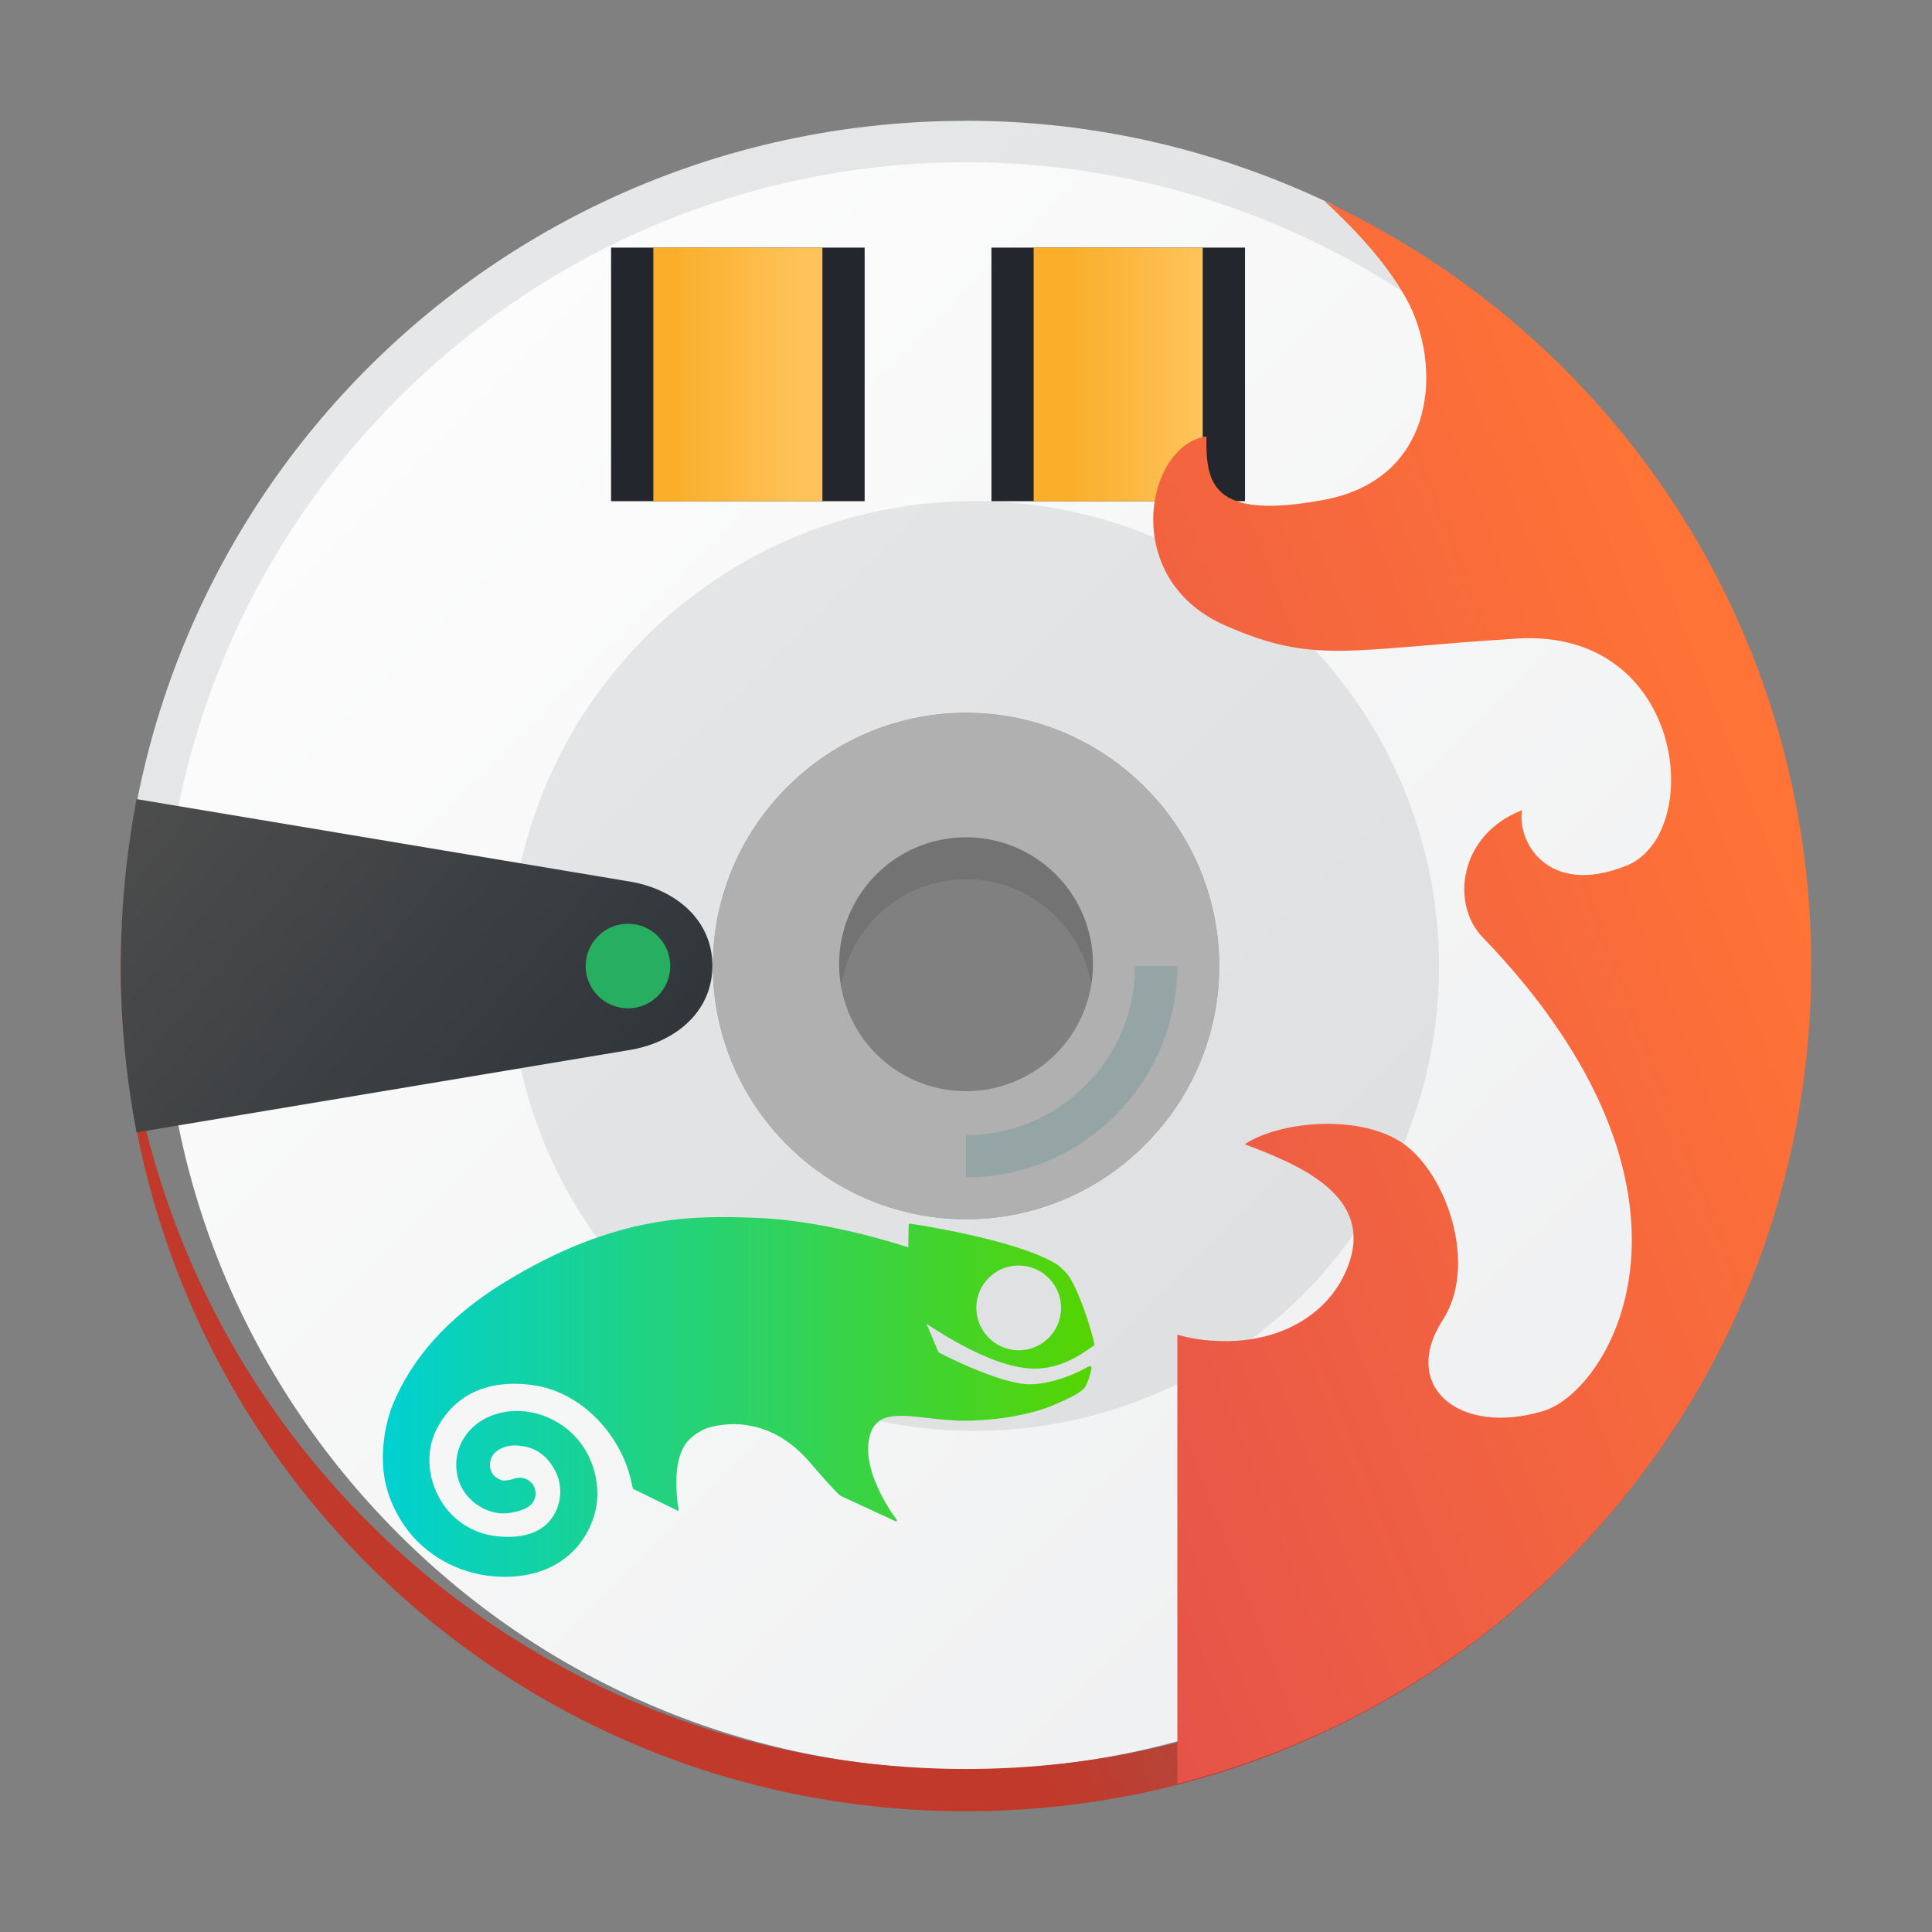 <?xml version="1.0" encoding="UTF-8" standalone="no"?>
<svg
   width="48"
   height="48"
   viewBox="0 0 48 48"
   version="1.1"
   id="svg102"
   sodipodi:docname="imagewriter.svg"
   inkscape:version="1.2.1 (9c6d41e410, 2022-07-14)"
   xmlns:inkscape="http://www.inkscape.org/namespaces/inkscape"
   xmlns:sodipodi="http://sodipodi.sourceforge.net/DTD/sodipodi-0.dtd"
   xmlns:xlink="http://www.w3.org/1999/xlink"
   xmlns="http://www.w3.org/2000/svg"
   xmlns:svg="http://www.w3.org/2000/svg">
  <rect x="0" y="0" width="48" height="48" fill="#808080" stroke="none"/>
  <sodipodi:namedview
     id="namedview104"
     pagecolor="#ffffff"
     bordercolor="#666666"
     borderopacity="1.0"
     inkscape:showpageshadow="2"
     inkscape:pageopacity="0.0"
     inkscape:pagecheckerboard="0"
     inkscape:deskcolor="#d1d1d1"
     showgrid="false"
     inkscape:zoom="4.9166667"
     inkscape:cx="-11.186441"
     inkscape:cy="24"
     inkscape:window-width="1920"
     inkscape:window-height="1009"
     inkscape:window-x="0"
     inkscape:window-y="0"
     inkscape:window-maximized="1"
     inkscape:current-layer="svg102" />
  <defs
     id="defs54">
    <linearGradient
       inkscape:collect="always"
       id="linearGradient1314">
      <stop
         style="stop-color:#00d1d1;stop-opacity:1;"
         offset="0"
         id="stop1310" />
      <stop
         style="stop-color:#55d400;stop-opacity:1"
         offset="1"
         id="stop1312" />
    </linearGradient>
    <linearGradient
       id="a"
       y1="525.26"
       x1="395.91"
       y2="513.95"
       x2="425.21"
       gradientUnits="userSpaceOnUse"
       gradientTransform="matrix(1.05,0,0,1.05,-404.965,-525.961)">
      <stop
         stop-color="#da4453"
         id="stop2" />
      <stop
         offset="1"
         stop-color="#ff7336"
         id="stop4" />
    </linearGradient>
    <linearGradient
       id="b"
       y1="44.09"
       x1="26.362"
       y2="33.75"
       x2="44"
       gradientUnits="userSpaceOnUse"
       gradientTransform="matrix(1.05,0,0,1.05,-1.197,-1.198)">
      <stop
         stop-color="#c0392b"
         id="stop7" />
      <stop
         offset="1"
         stop-color="#c0392b"
         stop-opacity="0"
         id="stop9" />
    </linearGradient>
    <linearGradient
       id="c"
       y1="519.85"
       x1="388.57"
       y2="528.52"
       x2="398.82"
       gradientUnits="userSpaceOnUse"
       gradientTransform="matrix(1.05,0,0,1.05,-404.965,-525.961)">
      <stop
         stop-color="#4d4d4d"
         id="stop12" />
      <stop
         offset="1"
         stop-color="#31363b"
         id="stop14" />
    </linearGradient>
    <linearGradient
       id="d"
       y1="509.8"
       x1="394.57"
       y2="537.95"
       x2="422.73"
       gradientUnits="userSpaceOnUse">
      <stop
         stop-color="#e5e7e8"
         id="stop17" />
      <stop
         offset="1"
         stop-color="#dcdee0"
         id="stop19" />
    </linearGradient>
    <linearGradient
       id="e"
       x1="389.57"
       x2="427.57"
       gradientUnits="userSpaceOnUse"
       gradientTransform="matrix(0.742,0.742,-0.742,0.742,109.549,-668.219)">
      <stop
         stop-color="#fcfcfc"
         id="stop22" />
      <stop
         offset="1"
         stop-color="#eff0f1"
         id="stop24" />
    </linearGradient>
    <linearGradient
       xlink:href="#d"
       id="f"
       y1="133.33"
       x1="771.7"
       y2="160.66"
       gradientUnits="userSpaceOnUse"
       x2="799.04"
       gradientTransform="matrix(1.05,0,0,1.05,-404.965,-525.961)" />
    <linearGradient
       id="g"
       y1="551.8"
       y2="528.8"
       gradientUnits="userSpaceOnUse"
       x2="0"
       gradientTransform="matrix(0.497,0,0,0.769,135.694,79.028)">
      <stop
         stop-color="#c6cdd1"
         id="stop28" />
      <stop
         offset="1"
         stop-color="#e0e5e7"
         id="stop30" />
    </linearGradient>
    <linearGradient
       id="h"
       y1="557.8"
       y2="505.8"
       gradientUnits="userSpaceOnUse"
       x2="0"
       gradientTransform="matrix(0.611,0,0,0.769,43.723,105.72)">
      <stop
         stop-color="#42a603"
         id="stop33" />
      <stop
         offset="1"
         stop-color="#78da06"
         id="stop35" />
    </linearGradient>
    <linearGradient
       id="i"
       x1="398.57"
       x2="400.57"
       gradientUnits="userSpaceOnUse"
       gradientTransform="matrix(1.562 0 0 1.538-227.95-292.82)">
      <stop
         stop-color="#faae2a"
         id="stop38" />
      <stop
         offset="1"
         stop-color="#ffc35a"
         id="stop40" />
    </linearGradient>
    <linearGradient
       xlink:href="#i"
       id="j"
       x1="398.57"
       gradientUnits="userSpaceOnUse"
       x2="400.57"
       gradientTransform="matrix(1.641,0,0,1.615,-627.517,-833.407)" />
    <linearGradient
       id="k"
       y1="539.88"
       x1="410.5"
       y2="529.73"
       x2="390.65"
       gradientUnits="userSpaceOnUse"
       gradientTransform="matrix(0.884,0,0,0.884,-335.695,-437.931)">
      <stop
         stop-color="#bcfd93"
         id="stop44"
         offset="0"
         style="stop-color:#5ae105;stop-opacity:1;" />
      <stop
         offset="1"
         stop-color="#fafff5"
         id="stop46"
         style="stop-color:#99ffff;stop-opacity:1;" />
    </linearGradient>
    <linearGradient
       id="l"
       y1="34.612"
       x1="14.187"
       y2="54.612"
       x2="34.19"
       gradientUnits="userSpaceOnUse">
      <stop
         stop-color="#383e51"
         id="stop49" />
      <stop
         offset="1"
         stop-color="#655c6f"
         stop-opacity="0"
         id="stop51" />
    </linearGradient>
    <linearGradient
       inkscape:collect="always"
       xlink:href="#d"
       id="linearGradient1226"
       gradientUnits="userSpaceOnUse"
       x1="394.57"
       y1="509.8"
       x2="422.73"
       y2="537.95"
       gradientTransform="matrix(1.05,0,0,1.05,-404.965,-525.961)" />
    <linearGradient
       inkscape:collect="always"
       xlink:href="#i"
       id="linearGradient1228"
       gradientUnits="userSpaceOnUse"
       gradientTransform="matrix(1.641,0,0,1.615,-637.365,-833.407)"
       x1="398.57"
       x2="400.57" />
    <linearGradient
       inkscape:collect="always"
       xlink:href="#linearGradient1314"
       id="linearGradient1316"
       x1="9.509"
       y1="34.709"
       x2="27.189"
       y2="34.709"
       gradientUnits="userSpaceOnUse" />
  </defs>
  <path
     fill="url(#d)"
     d="m 24.002,3.002 c -11.581,0 -20.907,9.279 -20.994,20.837 L 4.186,23.864 9.104,36.484 19.778,42.702 31.747,41.959 39.914,36.206 43.718,23.585 41.491,14.491 34.993,6.478 33.352,5.265 33.073,5.069 C 30.326,3.756 27.259,3 24.001,3 m 0,5.25 c 8.725,0 15.749,7.024 15.749,15.749 0,8.725 -7.024,15.749 -15.749,15.749 -8.725,0 -15.749,-7.024 -15.749,-15.749 0,-8.725 7.024,-15.749 15.749,-15.749"
     id="path56"
     style="fill:url(#linearGradient1226);stroke-width:9.016;stroke-opacity:0.55" />
  <path
     fill="url(#e)"
     d="m 24.002,4.031 c -5.099,0 -10.199,1.954 -14.107,5.861 -7.815,7.815 -7.815,20.398 0,28.213 7.815,7.815 20.398,7.815 28.212,0 7.815,-7.815 7.815,-20.398 0,-28.213 C 34.201,5.985 29.1,4.031 24.001,4.031 m 0,13.67 c 1.608,0 3.217,0.617 4.45,1.85 2.465,2.465 2.465,6.434 0,8.9 -2.465,2.465 -6.434,2.465 -8.9,0 -2.465,-2.465 -2.465,-6.434 0,-8.9 1.233,-1.233 2.841,-1.85 4.45,-1.85"
     id="path58"
     style="fill:url(#e);stroke-width:9.016;stroke-opacity:0.55" />
  <path
     fill="url(#b)"
     d="m 3.014,23.476 c -0.004,0.175 -0.013,0.349 -0.013,0.525 C 3.001,35.634 12.366,45 23.999,45 c 11.633,0 20.998,-9.366 20.998,-20.999 0,-0.176 -0.008,-0.35 -0.013,-0.525 -0.278,11.388 -9.533,20.474 -20.986,20.474 -11.457,0 -20.709,-9.086 -20.986,-20.474"
     id="path60"
     style="fill:url(#b);stroke-width:9.016;stroke-opacity:0.55" />
  <path
     opacity="0.4"
     fill="#f9f9f9"
     d="m 24.002,16.651 c -1.877,0 -3.755,0.719 -5.192,2.158 -2.877,2.877 -2.877,7.508 0,10.385 2.877,2.877 7.508,2.877 10.385,0 2.877,-2.877 2.877,-7.508 0,-10.385 -1.438,-1.438 -3.316,-2.158 -5.192,-2.158 m -0.002,4.153 a 3.152,3.153 0 0 1 3.152,3.154 3.152,3.153 0 0 1 -3.152,3.152 3.152,3.153 0 0 1 -3.154,-3.152 3.152,3.153 0 0 1 3.154,-3.154"
     id="path62"
     style="stroke-width:9.016;stroke-opacity:0.55" />
  <path
     fill="url(#f)"
     d="m 24.2,12.45 a 11.549,11.549 0 0 0 -0.818,0.029 11.549,11.549 0 0 0 -1.144,0.139 11.549,11.549 0 0 0 -1.128,0.252 11.549,11.549 0 0 0 -1.095,0.365 11.549,11.549 0 0 0 -1.054,0.47 11.549,11.549 0 0 0 -1.001,0.576 11.549,11.549 0 0 0 -0.939,0.671 11.549,11.549 0 0 0 -0.867,0.763 11.549,11.549 0 0 0 -0.785,0.845 11.549,11.549 0 0 0 -0.699,0.919 11.549,11.549 0 0 0 -0.603,0.984 11.549,11.549 0 0 0 -0.502,1.04 11.549,11.549 0 0 0 -0.398,1.085 11.549,11.549 0 0 0 -0.285,1.118 11.549,11.549 0 0 0 -0.172,1.14 11.549,11.549 0 0 0 -0.057,1.155 11.549,11.549 0 0 0 0.029,0.818 11.549,11.549 0 0 0 0.139,1.144 11.549,11.549 0 0 0 0.254,1.128 11.549,11.549 0 0 0 0.363,1.095 11.549,11.549 0 0 0 0.47,1.054 11.549,11.549 0 0 0 0.576,1.001 11.549,11.549 0 0 0 0.673,0.939 11.549,11.549 0 0 0 0.761,0.867 11.549,11.549 0 0 0 0.845,0.785 11.549,11.549 0 0 0 0.919,0.699 11.549,11.549 0 0 0 0.984,0.603 11.549,11.549 0 0 0 1.04,0.502 11.549,11.549 0 0 0 1.085,0.398 11.549,11.549 0 0 0 1.118,0.285 11.549,11.549 0 0 0 1.14,0.172 11.549,11.549 0 0 0 1.155,0.057 11.549,11.549 0 0 0 0.818,-0.029 11.549,11.549 0 0 0 1.144,-0.139 11.549,11.549 0 0 0 1.128,-0.254 11.549,11.549 0 0 0 1.095,-0.363 11.549,11.549 0 0 0 1.054,-0.47 11.549,11.549 0 0 0 1.001,-0.576 11.549,11.549 0 0 0 0.939,-0.673 11.549,11.549 0 0 0 0.867,-0.761 11.549,11.549 0 0 0 0.785,-0.845 11.549,11.549 0 0 0 0.699,-0.919 11.549,11.549 0 0 0 0.603,-0.984 11.549,11.549 0 0 0 0.502,-1.04 11.549,11.549 0 0 0 0.398,-1.085 11.549,11.549 0 0 0 0.285,-1.118 11.549,11.549 0 0 0 0.172,-1.14 11.549,11.549 0 0 0 0.057,-1.155 11.549,11.549 0 0 0 -0.029,-0.818 11.549,11.549 0 0 0 -0.139,-1.144 A 11.549,11.549 0 0 0 35.327,20.909 11.549,11.549 0 0 0 34.964,19.814 11.549,11.549 0 0 0 34.494,18.759 11.549,11.549 0 0 0 33.918,17.759 11.549,11.549 0 0 0 33.247,16.82 11.549,11.549 0 0 0 32.484,15.952 11.549,11.549 0 0 0 31.64,15.167 11.549,11.549 0 0 0 30.721,14.467 11.549,11.549 0 0 0 29.737,13.865 11.549,11.549 0 0 0 28.697,13.362 11.549,11.549 0 0 0 27.612,12.964 11.549,11.549 0 0 0 26.495,12.679 11.549,11.549 0 0 0 25.354,12.507 11.549,11.549 0 0 0 24.2,12.45 m -0.201,5.248 c 1.61,0 3.221,0.614 4.454,1.848 2.466,2.466 2.466,6.441 0,8.908 -2.466,2.466 -6.439,2.466 -8.905,0 -2.466,-2.466 -2.466,-6.441 0,-8.908 1.234,-1.234 2.842,-1.848 4.452,-1.848"
     id="path64"
     style="fill:url(#f);stroke-width:9.016;stroke-opacity:0.55" />
  <path
     opacity="0.1"
     d="m 24.002,20.799 c -1.742,-10e-4 -3.15,1.412 -3.15,3.15 -0.001,0.182 0.015,0.362 0.045,0.542 0.249,-1.525 1.564,-2.644 3.109,-2.646 1.533,0 2.844,1.102 3.107,2.612 0.028,-0.168 0.044,-0.338 0.045,-0.508 0.001,-1.742 -1.41,-3.15 -3.15,-3.15"
     id="path66"
     style="stroke-width:9.016;stroke-opacity:0.55" />
  <path
     fill="#95a5a6"
     d="m 28.201,24.001 c 0,1.073 -0.411,2.145 -1.233,2.967 -0.822,0.822 -1.894,1.233 -2.967,1.233 v 1.05 c 1.341,0 2.683,-0.512 3.709,-1.54 1.027,-1.027 1.54,-2.369 1.54,-3.709 z"
     id="path68"
     style="stroke-width:9.016;stroke-opacity:0.55" />
  <rect
     width="6.3"
     x="15.182"
     y="6.152"
     height="6.3"
     id="rect78"
     style="fill:#23262c;stroke-width:1.05" />
  <rect
     width="6.3"
     x="24.632"
     y="6.152"
     height="6.3"
     id="rect80"
     style="fill:#23262c;stroke-width:1.05" />
  <rect
     width="4.2"
     x="16.232"
     y="6.152"
     fill="url(#i)"
     height="6.3"
     id="rect84"
     style="fill:url(#linearGradient1228);stroke-width:1.05" />
  <rect
     width="4.2"
     x="25.681"
     y="6.152"
     fill="url(#j)"
     height="6.3"
     id="rect86"
     style="fill:url(#j);stroke-width:1.05" />
  <path
     fill="url(#a)"
     fill-rule="evenodd"
     d="m 32.891,4.983 c 0.657,0.604 1.51,1.474 2.036,2.416 0.919,1.641 0.787,4.495 -2.035,5.02 -2.822,0.525 -2.929,-0.436 -2.92,-1.575 -1.5,0.207 -2.171,3.532 0.46,4.692 2.231,0.985 3.051,0.591 7.251,0.329 4.2,-0.262 4.692,4.856 2.723,5.643 -1.969,0.787 -2.72,-0.616 -2.592,-1.379 -1.578,0.616 -1.77,2.335 -0.985,3.15 6.139,6.363 3.195,11.275 1.51,11.779 -2.088,0.624 -3.56,-0.613 -2.494,-2.264 0.869,-1.345 0.119,-3.564 -0.938,-4.35 -1.06,-0.785 -3.108,-0.597 -3.984,-0.015 1.264,0.478 3.117,1.214 2.625,2.855 -0.38,1.267 -1.625,2.065 -3.181,2.035 -0.441,-0.008 -0.808,-0.066 -1.116,-0.16 V 44.319 C 38.323,41.996 45,33.819 45,24.002 45,15.55 40.05,8.322 32.891,4.988"
     id="path88"
     style="fill:url(#a);stroke-width:1.05" />
  <path
     fill="url(#c)"
     d="M 3.392,19.854 C 3.139,21.195 3,22.577 3,23.994 c 0,1.416 0.139,2.799 0.392,4.14 L 15.599,26.094 c 1.15,-0.176 2.1,-0.937 2.1,-2.1 0,-1.163 -0.95,-1.924 -2.1,-2.1 z"
     id="path90"
     style="color:#000000;fill:url(#c);stroke-width:3.15;stroke-linejoin:round" />
  <ellipse
     fill="#27ae60"
     cx="15.602"
     cy="24.001"
     stroke-linecap="round"
     id="circle92"
     style="color:#000000;stroke-width:3.15;stroke-linejoin:round"
     rx="1.05"
     ry="1.05" />
  <path
     d="m 27.024,33.954 0.077,-0.014 c 0.021,0.017 0.018,0.05 0.012,0.08 -0.014,0.071 -0.048,0.198 -0.072,0.258 l -0.02,0.049 c -0.028,0.074 -0.055,0.144 -0.106,0.187 -0.143,0.131 -0.373,0.235 -0.733,0.392 -0.556,0.243 -1.457,0.396 -2.293,0.392 -0.3,-0.007 -0.589,-0.04 -0.844,-0.069 -0.78,-0.089 -1.343,-0.153 -1.459,0.556 -0.148,0.884 0.687,1.967 0.696,1.976 v 0.029 l -0.027,0.007 c 0,0 -1.331,-0.613 -1.364,-0.631 l -0.042,-0.03 -0.033,-0.033 c -0.101,-0.096 -0.302,-0.313 -0.711,-0.788 -0.794,-0.917 -1.723,-1.039 -2.438,-0.864 -0.174,0.041 -0.397,0.169 -0.541,0.313 -0.374,0.369 -0.331,1.111 -0.31,1.381 0.025,0.306 0.041,0.329 0.048,0.354 l -0.005,0.031 -0.026,0.004 -0.015,-0.011 -1.092,-0.534 -0.041,-0.179 c -0.029,-0.118 -0.06,-0.248 -0.122,-0.412 -0.391,-1.029 -1.267,-1.803 -2.234,-1.97 -0.653,-0.112 -1.844,-0.126 -2.474,1.065 -0.263,0.497 -0.248,1.144 0.041,1.689 0.294,0.558 0.821,0.916 1.443,0.985 0.618,0.067 1.082,-0.076 1.343,-0.413 0.262,-0.34 0.312,-0.804 0.126,-1.182 -0.2,-0.406 -0.502,-0.62 -0.922,-0.656 -0.319,-0.029 -0.557,0.104 -0.642,0.24 -0.025,0.042 -0.07,0.121 -0.071,0.232 v 0.005 c 0,0.304 0.278,0.387 0.335,0.392 0.018,0 0.101,-0.003 0.212,-0.03 l 0.091,-0.03 0.028,-0.005 c 0.202,-0.037 0.397,0.082 0.453,0.279 0.01,0.036 0.015,0.073 0.015,0.109 0,0.131 -0.067,0.252 -0.177,0.326 l -0.025,0.016 c -0.058,0.037 -0.111,0.058 -0.168,0.075 -0.158,0.052 -0.299,0.076 -0.44,0.076 -0.482,-8.84e-4 -1.153,-0.415 -1.162,-1.194 -0.005,-0.439 0.216,-0.84 0.604,-1.097 0.447,-0.295 1.22,-0.396 1.936,0.043 0.882,0.54 1.112,1.597 0.882,2.318 -0.334,1.044 -1.275,1.602 -2.517,1.491 -0.879,-0.078 -1.697,-0.543 -2.183,-1.242 -0.216,-0.309 -0.376,-0.655 -0.462,-0.999 -0.199,-0.788 0.003,-1.625 0.152,-1.995 0.476,-1.179 1.386,-2.193 2.704,-3.015 l 0.083,-0.052 c 2.803,-1.723 4.786,-1.653 6.24,-1.602 1.713,0.059 3.535,0.651 3.791,0.734 8.8e-4,-0.057 0.011,-0.567 0.011,-0.567 l 0.008,-0.018 0.02,-0.005 c 0.115,0.016 2.575,0.381 3.612,0.986 0.128,0.076 0.192,0.154 0.271,0.236 0.286,0.296 0.666,1.529 0.705,1.785 l -0.015,0.025 c -0.015,0.005 -0.05,0.032 -0.098,0.064 -0.241,0.169 -0.807,0.565 -1.532,0.5 -0.651,-0.057 -1.503,-0.431 -2.529,-1.107 0.045,0.106 0.259,0.613 0.295,0.697 l 0.013,0.017 c 0.148,0.077 1.574,0.803 2.282,0.789 0.571,-0.012 1.18,-0.29 1.424,-0.437 z m -0.663,-1.422 c 0.02,-0.58 -0.436,-1.07 -1.016,-1.09 -0.281,-0.01 -0.549,0.09 -0.754,0.282 -0.206,0.192 -0.323,0.452 -0.334,0.733 -0.019,0.58 0.436,1.069 1.015,1.09 0.283,0.01 0.55,-0.09 0.755,-0.282 0.205,-0.192 0.323,-0.452 0.334,-0.733"
     id="path96"
     style="fill:url(#linearGradient1316);fill-opacity:1" />
</svg>
